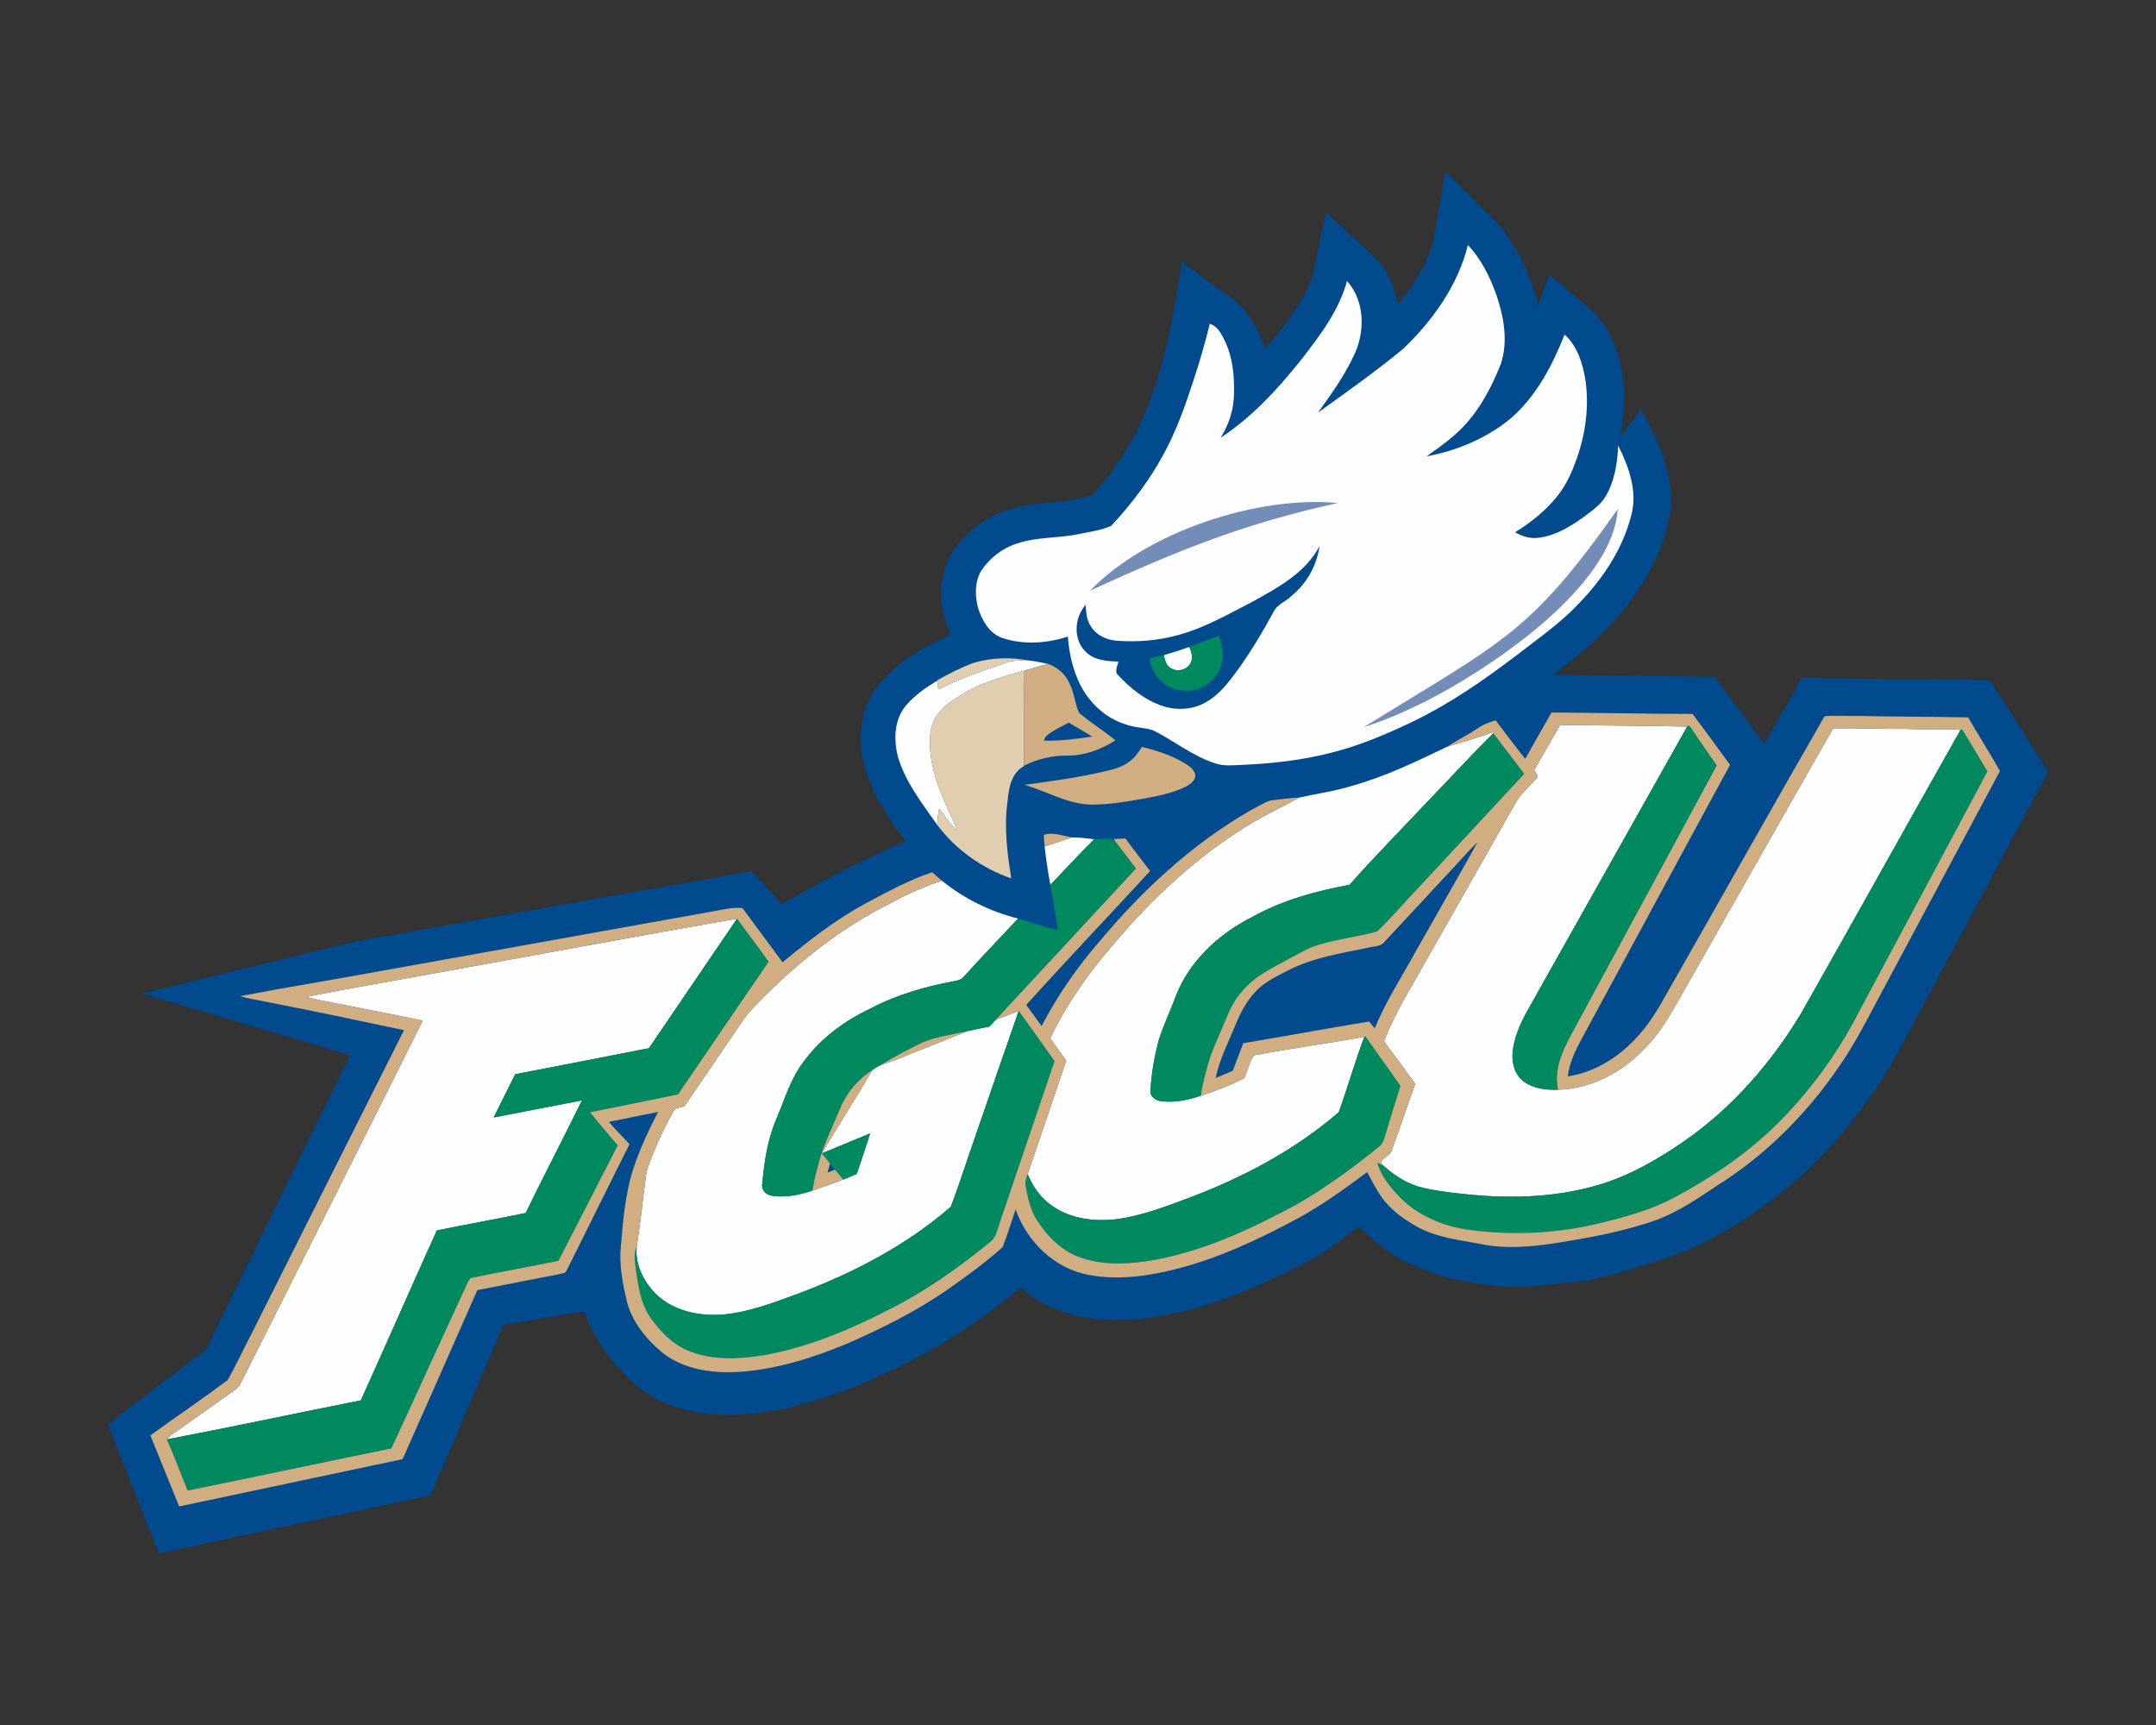 <?xml version="1.0" encoding="UTF-8"?>
<!DOCTYPE svg PUBLIC "-//W3C//DTD SVG 1.1//EN" "http://www.w3.org/Graphics/SVG/1.1/DTD/svg11.dtd">
<!-- Creator: CorelDRAW -->
<svg xmlns="http://www.w3.org/2000/svg" xml:space="preserve" width="2000px" height="1600px" version="1.1" style="shape-rendering:geometricPrecision; text-rendering:geometricPrecision; image-rendering:optimizeQuality; fill-rule:evenodd; clip-rule:evenodd"
viewBox="0 0 2000 1600"
 xmlns:xlink="http://www.w3.org/1999/xlink">
 <rect x="0" y="0" width="2000" height="1600" fill="#333333" stroke="none"/>
 <defs>
  <style type="text/css">
   <![CDATA[
    .fil0 {fill:#004A8D;fill-rule:nonzero}
    .fil3 {fill:#00895F;fill-rule:nonzero}
    .fil2 {fill:#748DB8;fill-rule:nonzero}
    .fil5 {fill:#D1AE81;fill-rule:nonzero}
    .fil4 {fill:#E1CDAF;fill-rule:nonzero}
    .fil1 {fill:#FEFEFE;fill-rule:nonzero}
   ]]>
  </style>
 </defs>
 <g id="Capa_x0020_1">
  <g id="Florida_x0020_Gulf_x0020_Coast_x0020_Eagles.cdr">
   <path class="fil0" d="M1340.83 159.11c13.58,12.78 26.42,26.29 39.71,39.35 24.26,22.42 38.34,53.69 46.45,85.24 3.24,-9.66 6.67,-19.24 10.19,-28.79 12.67,10.44 25.32,20.91 37.85,31.55 19.85,17.41 28.36,44.09 30.89,69.65 1.92,16.5 -0.28,33.05 -2.86,49.35 6.33,-8.66 12.7,-17.29 19.14,-25.87 15.84,28.5 30.72,60.07 27.38,93.56 -4.22,29.08 -17.2,56.31 -34.07,80.14 -20.08,28.7 -46.74,51.87 -74.72,72.62 50.01,0.92 100.01,1.31 150.02,1.84 15.07,20.83 30.54,41.37 45.61,62.22 11.86,-20.23 23.34,-40.7 34.86,-61.14 58.18,0.53 116.36,1.35 174.56,1.93 18.24,28.17 36.06,56.62 54.16,84.88 -40.8,76.34 -81.61,152.67 -122.43,228.99 -10.88,20.12 -21.04,40.68 -33.76,59.73 -28.28,43 -63.22,81.95 -104.91,112.35 -30.88,22.38 -64.41,41.93 -101.13,52.92 -17.51,5.59 -35.07,11.1 -52.96,15.33 -17.21,4.6 -35.14,4.91 -52.71,7.16 -21.13,3.26 -42.62,1.12 -63.66,-1.84 -24.46,-3.54 -48.22,-11.41 -70.21,-22.65 -13.72,-8.17 -25.93,-18.65 -37.36,-29.74 -13.87,9.52 -26.61,20.7 -41.42,28.77 -32.97,17.57 -66.89,33.78 -102.79,44.47 -33.53,10.03 -68.97,16.4 -103.97,11.85 -24.07,-3.01 -47.65,-12.37 -65.86,-28.63 -27.06,21.98 -55.35,42.65 -85.96,59.4 -31.2,16.79 -63.3,32.21 -97.08,43.04 -34.36,10.95 -70.69,18.31 -106.87,14.63 -26.31,-2.58 -52.43,-12.49 -71.91,-30.72 -18.93,-17.85 -34.29,-39.79 -43.16,-64.35 -22.98,3.75 -45.95,7.55 -68.9,11.5 -2.73,0.71 -6.81,0.44 -7.38,4.07 -21.98,51.68 -43.99,103.33 -65.95,155.02 -84.06,18.12 -168.24,35.83 -252.31,53.95 -15.89,-39.79 -31.3,-79.78 -47.31,-119.53 26.67,-20.81 53.63,-41.22 80.62,-61.59 4.49,-3.61 10.33,-6.21 12.43,-11.98 43.92,-89.68 87.38,-179.57 131.94,-268.92 -45.71,-13.52 -91.41,-27.02 -137.12,-40.58 -18.49,-5.77 -37.35,-10.45 -55.63,-16.89 63.49,-15.65 127.06,-30.9 190.57,-46.42 10.97,-2.78 22.21,-4.32 33.34,-6.4 113.76,-20.21 227.5,-40.49 341.27,-60.64 9.17,10.37 18.49,20.58 27.73,30.87 36.96,-21.73 75.2,-41.47 114.64,-58.37 -16.12,-22.63 -32.68,-46.15 -38.96,-73.66 -5.24,-24.48 -2,-52.22 14.46,-71.95 17.48,-21.3 42.18,-35.02 66.86,-46.36 -11.43,-22.84 -12.74,-51.56 -0.07,-74.19 12.19,-19.91 31.96,-35.04 54.34,-41.69 24.83,-8.14 51.8,-4.97 76.57,-13.22 18.1,-19.73 33.55,-42.08 44.89,-66.39 21.75,-47.3 30.63,-99.18 38.36,-150.3 14.9,10.87 29.11,22.74 44.77,32.51 16.22,11.69 26.03,30.03 33.14,48.29 16.3,-20.23 33.58,-40.7 42.64,-65.4 5.17,-20.09 8.32,-40.65 13.4,-60.77 14.33,13.19 28.81,26.17 43.07,39.41 12.88,11.89 20.08,28.68 23.27,45.67 14.58,-17.15 27.03,-36.81 32.96,-58.69 4.07,-21.48 7.38,-43.09 11.34,-64.59z"/>
   <path class="fil1" d="M1361.68 227.31c12.42,13.04 20.51,29.58 26.5,46.41 6.9,20.28 10.94,42.91 4.13,63.74 -9.86,24.77 -23.06,49.1 -43.64,66.6 -7.93,7.06 -16.7,13.04 -25.28,19.23 28.34,-5.34 55.98,-16.83 78.24,-35.41 23.55,-20.47 38.4,-48.92 49.74,-77.53 12,10.68 16.86,26.93 19.36,42.29 3.54,24.43 0.12,49.58 -8.07,72.78 -4.33,12.08 -9.54,24.09 -17.6,34.22 -10.87,13.73 -24.69,24.93 -39.59,34.01 6.3,3.84 13.73,6.1 21.16,5.2 15.7,-1.63 29.57,-10.11 42.15,-19.1 7.65,-5.82 16.07,-11.32 20.94,-19.88 8.19,-14.04 10.63,-30.56 11.41,-46.56 9.82,19.71 18.22,42.63 12.07,64.76 -7.93,31.39 -26.56,59.14 -48.98,82.07 -17.24,18.42 -38.2,32.67 -57.97,48.13 -29.36,22.21 -59.72,43.41 -92.84,59.65 -25.91,12.62 -52.61,24.01 -80.67,30.82 -25.71,6.41 -52.17,9.4 -78.6,10.64 -8.87,0.19 -18.02,1.66 -26.6,-1.28 -21.02,-6.63 -38.31,-20.93 -57.79,-30.68 -8.3,-2.78 -17.39,-2.39 -25.62,-5.55 -20.67,-6.37 -36.95,-23.15 -44.87,-43 -5.15,-12.18 -7.65,-25.27 -8.67,-38.4 -19.68,6.33 -41.48,7.89 -61.24,1.1 -11.81,-4.32 -18.39,-16.16 -22,-27.5 -3.02,-11.2 -3.31,-24.03 2.66,-34.33 7.78,-11.92 19.65,-21.27 33.28,-25.57 18.24,-6.24 37.81,-4.86 56.53,-8.6 10.34,-2.31 21.34,-3.46 31,-7.83 18.64,-20.12 35.5,-42.12 48.51,-66.34 12.12,-22.07 20.47,-45.94 28.2,-69.82 5.56,-16.9 10.53,-33.98 14.72,-51.25 7.2,2.2 10.74,9.33 13.84,15.57 7.31,15.2 9.11,32.37 8.62,49.03 -0.07,14.59 -4.69,28.9 -12.48,41.16 28.93,-19.07 52.77,-44.82 74.28,-71.75 17.43,-22.49 35.53,-45.78 43,-73.73 16.37,18.1 16.99,45.93 7.24,67.36 -8.87,19.69 -21.59,37.25 -34.1,54.73 26.76,-19.22 53.7,-38.24 79.1,-59.24 27.44,-26.31 50.67,-58.82 59.93,-96.15zm-955.49 674.85c92.52,-16.61 184.94,-33.94 277.54,-50.08 -27.2,40.1 -54.49,80.13 -81.75,120.17 -41.32,8.21 -82.71,16.07 -124.04,24.15 -6.67,13.36 -13.38,26.7 -20.01,40.08 27.32,-5.17 54.58,-10.69 81.9,-15.78 -17.12,34.93 -35.17,69.39 -52.21,104.38 -27.41,5.71 -54.98,10.63 -82.41,16.19 -23.69,52.45 -46.78,105.17 -70.47,157.62 -60.02,11.91 -119.89,24.74 -179.99,36.22 1.71,-1.82 3.45,-3.64 5.48,-5.08 19.45,-13.57 38.66,-27.44 58.02,-41.1 3.35,-2.12 4.99,-5.8 6.69,-9.18 55.74,-111.06 111.85,-221.91 167.25,-333.14 -27.41,-5.59 -54.85,-10.94 -82.3,-16.32 -8.47,-1.89 -17.16,-2.83 -25.41,-5.66 40.42,-8.22 81.17,-14.9 121.71,-22.47zm421.64 -65.33c14.69,-7.98 30.03,-14.81 45.95,-19.97 20.57,16.82 44.95,28.64 70.66,35.15 -16.6,17.84 -33.6,35.3 -49.92,53.41 -2.21,2.95 -5.77,4.05 -9.25,4.6 -26.74,5 -53.28,12.52 -77.43,25.25 -24.1,11.41 -46.42,27.57 -62.2,49.31 -12.14,15.61 -17.55,34.88 -25.21,52.79 -8.32,18.96 -11.4,39.77 -13.28,60.24 -1.23,5.53 2.98,10.52 8.32,11.33 12.78,2.37 25.92,-0.67 38.12,-4.55 9.6,-3.25 19.12,-6.76 28.64,-10.3 4.25,-1.61 8.41,-3.48 12.57,-5.32 4.21,-12.48 8.38,-24.97 12.38,-37.51 -13.69,5.6 -27.28,11.43 -41,16.96l-3.54 1.28c14.96,-26.03 31.66,-51.03 46.56,-77.08 2.46,-1.73 5.08,-3.18 7.71,-4.62 10.9,-2.93 21.1,-7.87 31.62,-11.87 16.43,-6.39 32.74,-13.08 49.11,-19.59 6.67,-1.55 13.43,-2.72 20.13,-4.16 1.95,-2.17 3.93,-4.31 5.97,-6.4 7.07,-2.74 14.22,-5.33 21.28,-8.14 -13.68,39.01 -27.09,78.16 -40.57,117.26 -7.63,21.43 -14.32,43.26 -22.49,64.48 -40.72,35.34 -89.27,60.8 -139.54,79.78 -23.46,8.6 -47.12,17.98 -72.23,20.19 -21.73,1.58 -45.24,-3.32 -61.42,-18.77 -11.52,-11.38 -19.85,-27.67 -18.13,-44.18 3.48,-21.91 5.69,-43.99 8.58,-65.99 1.09,-7.2 4.07,-13.89 6.74,-20.61 5.34,-13.15 11.38,-26.05 18.38,-38.4 1.83,-4.1 6.87,-4.05 10.53,-5.41 18.24,-26.56 36.36,-53.19 54.48,-79.84 4,-5.95 8.94,-11.17 14.02,-16.17 36.18,-37.34 77.69,-70.11 124.46,-93.15zm141.21 -51.9c8.54,-2.42 16.95,-5.34 25.35,-8.22 6.9,-0.06 13.82,0.9 20.67,1.78 -13.96,13.66 -27.07,28.17 -40.68,42.17 -2.32,-11.84 -4.05,-23.76 -5.34,-35.73zm373.62 -92.41c15.04,-4.43 30.11,-8.89 44.82,-14.36 -0.55,0.5 -1.67,1.46 -2.21,1.93 -21.22,21.06 -41.41,43.14 -62.18,64.62 -23.79,25.27 -48.13,50.03 -71.19,75.97 -31.2,5.8 -62.28,14.22 -90.14,29.81 -31.47,15.8 -59.36,41.64 -71.71,75.22 -4.85,12.88 -10.67,25.39 -15.01,38.45 -4.05,15.27 -6.86,30.99 -7.78,46.77 -1.08,6.21 5.09,10.1 10.53,10.53 12.24,1.45 24.64,-1.26 36.22,-5.15 13.8,-4.3 27.23,-9.68 40.15,-16.21 3.18,-6.97 4.74,-14.78 8.98,-21.22 34,-6.52 68.45,-10.98 102.53,-17.25 -8.71,23.02 -15.49,46.79 -23.68,69.91 -40.86,35.3 -89.36,60.94 -139.77,79.81 -21.43,7.98 -43.01,16.24 -65.77,19.44 -20.79,2.52 -43.32,-0.05 -60.73,-12.51 -10.4,-7.09 -17.73,-17.8 -22.45,-29.32 12.17,-34.93 23.76,-70.05 35.74,-105.05 -4.85,-7.03 -9.85,-13.94 -14.76,-20.93 14.94,-30.99 34.6,-59.51 57.18,-85.41 36.84,-44.03 79.41,-83.72 128.64,-113.55 14.74,-8.74 30.29,-16.01 45.28,-24.3 16.42,-3.62 33.23,-5.92 49.36,-10.97 30.65,-8.56 59.39,-22.54 87.95,-36.23zm80.6 21.65c8.22,-13.83 15.69,-28.11 24.15,-41.81 39.23,0.64 78.46,0.71 117.69,1.58 -49.44,87.88 -98.88,175.77 -148.3,263.66 -6.76,12.35 -12.74,25.61 -13.7,39.83 -0.69,9.75 2.73,20.41 11.04,26.17 9.01,6.25 20.46,7.54 31.16,7.15 30.91,-0.76 59.74,-16.44 80.71,-38.55 17.73,-18.11 28.91,-41.06 41.44,-62.77 44.39,-77.94 88.51,-156.06 133.06,-233.92 22.49,-0.19 44.96,0.69 67.45,0.55 16.88,0.85 33.82,-0.34 50.7,0.99 -49.55,87.62 -98.38,175.64 -148.05,263.17 -27.71,45.99 -63.88,87.4 -108.1,118.15 -24.54,16.95 -50.76,32.17 -79.52,40.64 -37.35,11.08 -76.88,12.83 -115.51,9.42 -15.73,-1.45 -31.51,-3.1 -46.94,-6.53 -14.21,-3.19 -26.77,-11.29 -37.55,-20.85 -5.56,-5.66 5.91,-8.17 7.66,-13.09 7.7,-20.77 14.67,-41.83 22.17,-62.67 -9.55,-13.21 -19.28,-26.26 -29,-39.34 9.98,-26.44 25.38,-50.22 38.98,-74.81 28,-49.28 56.04,-98.53 83.96,-147.82 5.15,-8.74 13.56,-14.85 19.68,-22.83 -0.64,-2.3 -2.07,-4.26 -3.18,-6.32zm-487.58 -100.2c6.64,-1.96 13.62,-1.43 20.44,-1.12 5.38,0.57 10.63,1.95 15.96,2.91 -7.47,2.17 -14.94,4.38 -22.46,6.4 -21.41,6.16 -43.49,12.14 -61.93,25.16 -11.61,6.32 -21.81,16.53 -24.26,29.96 -3.7,26.15 5.95,51.67 16.65,75.01 2.82,5.85 5.6,11.75 7.75,17.89 -6.68,-5.72 -11.11,-13.4 -16.65,-20.1 -1.11,5.06 -1.59,10.22 -1.5,15.42 -13.79,-19.67 -29.16,-39.06 -36.35,-62.33 -4.61,-16.37 -4.14,-36.12 7.67,-49.46 7.96,-9.17 18.1,-16.14 28.45,-22.35 0.32,2.71 0.65,5.42 0.99,8.14 20.81,-10.77 43.14,-17.96 65.24,-25.53zm143.89 -6.25c7.91,-2.4 15.86,-4.74 23.61,-7.68 2.21,4.82 4.12,10.8 0.86,15.63 -3.89,6.67 -13.87,7.96 -19.57,2.95 -3.25,-2.69 -3.77,-7.13 -4.9,-10.9zm80.71 -48.76l0 0c-21.59,11.09 -42.91,23.35 -66.46,29.83 -18.99,5.36 -38.97,7.04 -58.61,5.45 -9.06,-0.85 -18.24,-5.15 -23.14,-13.06 -4.18,-5.89 -4.59,-13.29 -4.89,-20.22 -10.84,11.99 -11.89,32.89 0.55,44.16 8,7.49 19.38,8.18 29.77,8.53 -0.73,4.12 -4.2,9.56 0,12.85 10.75,11.46 23.32,21.71 38.13,27.33 13.75,5.35 30.02,5.08 42.92,-2.46 13.03,-7.2 21.94,-19.49 30.53,-31.26 11.89,-16.79 22.52,-34.45 32.32,-52.54 3.3,-7.16 11.58,-9.55 16.8,-15.02 14.1,-11.43 23.32,-28.08 25.87,-46.02 -13.31,25.35 -39.73,39.16 -63.79,52.43z"/>
   <path class="fil2" d="M1241.09 466.57c-87.18,19.05 -149.05,44.19 -229.91,81.31 52.73,-54.59 154.89,-88.4 229.91,-81.31zm259.53 5.68c-4.29,72.95 -121.3,149.69 -179.16,178.81 -18.26,8.9 -36.88,17.3 -56.31,23.32 128.82,-79.56 153.89,-86.23 235.47,-202.13z"/>
   <path class="fil3" d="M1103.18 600.04c9.13,-3.31 18.1,-7.04 27.26,-10.22 3.84,8.74 5.56,18.82 2.15,27.99 -4.57,13.91 -18.9,23.9 -33.59,22.79 -16.4,0 -30.82,-13.7 -32.56,-29.85 4.36,-1.06 8.73,-2.11 13.13,-3.03 1.13,3.77 1.65,8.21 4.9,10.9 5.7,5.01 15.68,3.72 19.57,-2.95 3.26,-4.83 1.35,-10.81 -0.86,-15.63zm-337 468.18c13.72,-5.53 27.31,-11.36 41,-16.96 -4,12.54 -8.17,25.03 -12.38,37.51 -4.16,1.84 -8.32,3.71 -12.57,5.32 -2.53,-3.11 -5.06,-6.19 -7.62,-9.23 -1.54,-1.86 -3.08,-3.7 -4.61,-5.54 -2.58,-3.15 -5.09,-6.34 -7.57,-9.54 0.94,-0.39 2.82,-1.17 3.75,-1.56zm499.49 -106.59l1.01 -0.28c10.7,15.36 21.78,30.47 32.45,45.86 -4.89,15.31 -9.61,30.67 -14.21,46.06 -1.19,3.72 -2.23,7.82 -5.59,10.21 -29.8,24.17 -61.16,46.86 -95.75,63.74 -35.1,18.19 -72.07,33.6 -111.05,41.08 -22.67,4.13 -46.7,5.93 -68.9,-1.46 -17.82,-5.67 -31.69,-19.57 -41.6,-34.95 -6.18,-9.47 -8.53,-20.7 -10.51,-31.64 -0.92,-3.87 0.47,-7.7 1.75,-11.29 4.72,11.52 12.05,22.23 22.45,29.32 17.41,12.46 39.94,15.03 60.73,12.51 22.76,-3.2 44.34,-11.46 65.77,-19.44 50.41,-18.87 98.91,-44.51 139.77,-79.81 8.19,-23.12 14.97,-46.89 23.68,-69.91zm-320.65 -23.99c11.22,15.39 22.17,31 33.2,46.54 -17.17,50.43 -34.28,100.89 -51.32,151.36 -2.05,5.41 -2.76,11.94 -7.62,15.74 -30.31,24.9 -62.59,47.74 -97.92,65.01 -35.25,18 -72.32,33.32 -111.43,40.4 -22.43,3.87 -46.22,5.2 -68.02,-2.53 -16.35,-5.63 -29.05,-18.46 -38.73,-32.38 -8.81,-12.51 -10.78,-28.06 -13.16,-42.79 -0.68,-7.45 -2.8,-15.5 0.62,-22.59 -1.72,16.51 6.61,32.8 18.13,44.18 16.18,15.45 39.69,20.35 61.42,18.77 25.11,-2.21 48.77,-11.59 72.23,-20.19 50.27,-18.98 98.82,-44.44 139.54,-79.78 8.17,-21.22 14.86,-43.05 22.49,-64.48 13.48,-39.1 26.89,-78.25 40.57,-117.26zm-261.29 -85.56c9.62,13.42 19.81,26.44 29.3,39.96 -28.15,40.91 -56.06,82 -84.03,123.03 -27.22,5.59 -54.43,11.17 -81.68,16.63 8.35,10.39 17.07,20.48 25.69,30.65 -18.21,35.74 -36.64,71.38 -54.99,107.07 -27.15,5.64 -54.49,10.37 -81.61,16.1 -2.97,3.68 -4.35,8.42 -6.49,12.64 -22.44,48.36 -44.44,96.93 -66.87,145.27 -63.03,12.9 -125.95,26.31 -189.02,39.09 -6.46,-15.79 -12.28,-31.85 -19.28,-47.41 60.1,-11.48 119.97,-24.31 179.99,-36.22 23.69,-52.45 46.78,-105.17 70.47,-157.62 27.43,-5.56 55,-10.48 82.41,-16.19 17.04,-34.99 35.09,-69.45 52.21,-104.38 -27.32,5.09 -54.58,10.61 -81.9,15.78 6.63,-13.38 13.34,-26.72 20.01,-40.08 41.33,-8.08 82.72,-15.94 124.04,-24.15 27.26,-40.04 54.55,-80.07 81.75,-120.17zm331.33 -73.59c6.32,0.16 14.4,-2.49 19.6,1.91 6.37,8.39 12.76,16.8 19.15,25.18 -43.25,46.84 -86.83,93.36 -130.07,140.2 -2.04,2.09 -4.02,4.23 -5.97,6.4 -6.7,1.44 -13.46,2.61 -20.13,4.16 -14.14,3.2 -28.74,5.1 -42.2,10.67 -13.1,6.42 -26.03,13.24 -38.53,20.79 -2.63,1.44 -5.25,2.89 -7.71,4.62 -12.99,8.49 -23.66,20.69 -29.62,35.07 -5.38,12.81 -11.11,25.48 -16.21,38.4 -4.14,12.58 -7.47,25.46 -9.78,38.5 -12.2,3.88 -25.34,6.92 -38.12,4.55 -5.34,-0.81 -9.55,-5.8 -8.32,-11.33 1.88,-20.47 4.96,-41.28 13.28,-60.24 7.66,-17.91 13.07,-37.18 25.21,-52.79 15.78,-21.74 38.1,-37.9 62.2,-49.31 24.15,-12.73 50.69,-20.25 77.43,-25.25 3.48,-0.55 7.04,-1.65 9.25,-4.6 16.32,-18.11 33.32,-35.57 49.92,-53.41 12.28,3.54 24.4,7.68 36.82,10.74 -1.7,-14.13 -4.72,-28.04 -6.88,-42.09 13.61,-14 26.72,-28.51 40.68,-42.17zm308.03 -33.78c20.77,-21.48 40.96,-43.56 62.18,-64.62 9.55,12.55 19.12,25.08 28.68,37.64 -33.11,35.65 -66.25,71.27 -99.34,106.95 -12.49,12.93 -24.06,26.84 -37.05,39.24 -19.31,5.36 -39.59,7.35 -58.66,13.73 -7.82,3.03 -15,7.4 -22.42,11.24 -12.35,6.83 -25.36,12.86 -36.04,22.26 -10.16,8.62 -17.73,20.01 -22.49,32.42 -6.27,15.73 -14.34,30.86 -18.39,47.4 -2.32,8.33 -4.53,16.72 -5.55,25.34 -11.58,3.89 -23.98,6.6 -36.22,5.15 -5.44,-0.43 -11.61,-4.32 -10.53,-10.53 0.92,-15.78 3.73,-31.5 7.78,-46.77 4.34,-13.06 10.16,-25.57 15.01,-38.45 12.35,-33.58 40.24,-59.42 71.71,-75.22 27.86,-15.59 58.94,-24.01 90.14,-29.81 23.06,-25.94 47.4,-50.7 71.19,-75.97zm495.57 -67.66c0.39,-0.09 1.18,-0.28 1.57,-0.37 7.98,12.81 15.52,25.9 23.38,38.79 -39.67,74.54 -79.59,148.95 -119.4,223.42 -20.23,39.57 -47.07,75.76 -78.89,106.77 -27.27,26.17 -58.96,47.34 -92.2,65.08 -21.31,11.44 -44.81,17.79 -68.13,23.56 -39.97,9.91 -81.73,11.8 -122.5,6.4 -23.62,-3.36 -46.87,-13 -63.86,-30.11 -8.95,-9.29 -17.37,-19.75 -21.09,-32.31 1.36,0.69 4.09,2.08 5.45,2.77 10.78,9.56 23.34,17.66 37.55,20.85 15.43,3.43 31.21,5.08 46.94,6.53 38.63,3.41 78.16,1.66 115.51,-9.42 28.76,-8.47 54.98,-23.69 79.52,-40.64 44.22,-30.75 80.39,-72.16 108.1,-118.15 49.67,-87.53 98.5,-175.55 148.05,-263.17zm-253.56 -3.11c1.22,-2.09 3.16,0.26 3.87,1.68 7.8,11.5 15.54,23.05 23.53,34.43 -43.38,80.42 -86.93,160.76 -130.41,241.12 -9.82,18.11 -21.53,38.19 -16.79,59.58 -10.7,0.39 -22.15,-0.9 -31.16,-7.15 -8.31,-5.76 -11.73,-16.42 -11.04,-26.17 0.96,-14.22 6.94,-27.48 13.7,-39.83 49.42,-87.89 98.86,-175.78 148.3,-263.66z"/>
   <path class="fil4" d="M902.93 614.91c17.14,-5.24 35.65,-5.45 53.19,-2.06 -6.82,-0.31 -13.8,-0.84 -20.44,1.12 -22.1,7.57 -44.43,14.76 -65.24,25.53 -0.34,-2.72 -0.67,-5.43 -0.99,-8.14l-0.05 -0.41c10.84,-5.99 21.87,-11.8 33.53,-16.04zm-15.24 32.41c18.44,-13.02 40.52,-19 61.93,-25.16 0.32,29.39 -0.03,58.76 0.25,88.14l0 0.32c-11.87,6.4 -14.17,20.68 -15.22,32.89 -3.46,23.75 -0.24,47.74 3.44,71.26 -26.92,-9.35 -51.25,-26.44 -68.41,-49.27 -0.09,-5.2 0.39,-10.36 1.5,-15.42 5.54,6.7 9.97,14.38 16.65,20.1 -2.15,-6.14 -4.93,-12.04 -7.75,-17.89 -10.7,-23.34 -20.35,-48.86 -16.65,-75.01 2.45,-13.43 12.65,-23.64 24.26,-29.96z"/>
   <path class="fil5" d="M949.62 622.16c7.52,-2.02 14.99,-4.23 22.46,-6.4 8.6,2.99 16.01,9.13 19.73,17.53 4.78,8.74 5.02,19.08 9.25,27.98 10.81,8.97 22.74,16.54 33.68,25.37 -13.45,8.71 -29.15,14.49 -45.32,14.17 -13.73,0.04 -27.36,3.17 -39.55,9.49 -0.28,-29.38 0.07,-58.75 -0.25,-88.14zm109.69 70.59c13.77,3.41 27.48,7.85 39.73,15.18 4.21,2.62 8.97,5.8 9.84,11.11 0.03,5.38 -5.14,8.6 -9.33,10.85 -11.87,5.73 -24.93,8.38 -37.81,10.72 -15.75,2.8 -31.61,5.56 -47.62,5.7 -22.72,0.35 -42.52,-12.34 -63.81,-18.32 24.26,-3.31 48.58,-6.61 72.48,-12.08 8.69,-2.04 17.85,-3.93 25,-9.61 4.89,-3.52 8.35,-8.53 11.52,-13.55zm379.92 -31.84c43.64,0.16 87.27,1.22 130.91,1.28 11.64,15.69 23.25,31.42 34.73,47.24 -44.98,82.63 -89.57,165.5 -134.42,248.2 -6.96,12.83 -14.44,25.93 -16.07,40.7 25.16,-3.64 47.65,-18.1 64.5,-36.7 9.45,-10.37 17.25,-22.12 24.01,-34.38 49.95,-87.57 99.37,-175.46 149.61,-262.83 10.17,-1.14 20.75,0.01 31.1,-0.39 34.05,0.78 68.09,0.67 102.14,1.39 9.73,16.62 19.92,32.99 29.53,49.67 -38.66,72.44 -77.45,144.85 -116.15,217.28 -10.12,19.09 -20.14,38.3 -32.57,56.02 -30.12,44.48 -68.82,83.32 -114.49,111.81 -17.23,11.59 -34.64,23.34 -54.09,30.91 -31.36,11.27 -64.3,17.09 -97.11,22.26 -21.71,3.15 -44.02,5.13 -65.73,0.81 -19.88,-3.89 -40.67,-5.83 -58.87,-15.41 -13.31,-7.3 -26.24,-16.26 -34.99,-28.91 -4.92,-7.22 -9.04,-14.95 -12.98,-22.74 -20.99,15.66 -42.28,31.04 -65.37,43.51 -35.83,19.24 -73.01,36.68 -112.59,46.63 -26.45,6.63 -54.39,10.47 -81.41,5.04 -31.13,-5.94 -56.54,-31.09 -66.78,-60.51 -4.04,11.69 -7.52,23.62 -12.12,35.08 -16.32,14.5 -34.06,27.43 -51.95,39.94 -28.44,19.55 -59.44,35.04 -90.95,48.93 -32.49,13.53 -66.64,24.52 -101.98,26.77 -24.47,1.41 -50.89,-2.12 -70.62,-17.82 -15.21,-12.62 -28.52,-28.89 -33.23,-48.47 -3.47,-14.77 -6.37,-29.9 -5.78,-45.12 2.16,-25.67 3.98,-51.75 11.73,-76.47 6.1,-18.44 14.29,-36.1 23.27,-53.3 -15.26,3.03 -30.46,6.21 -45.71,9.26 6.07,7.18 12.87,13.71 19.15,20.72 -19.66,39 -38.82,78.26 -58.43,117.29 -0.89,2.48 -3.93,2.37 -6.02,3.08 -25.57,4.99 -51.13,9.98 -76.7,14.97 -23.02,52.29 -46.1,104.56 -69.31,156.76 -69.12,14.53 -138.16,29.35 -207.28,43.86 -8.92,-21.96 -17.89,-43.91 -26.7,-65.91 23.82,-17.2 48.17,-33.74 71.7,-51.3 7.87,-14.12 14.79,-28.82 22.24,-43.21 46.98,-93.83 94.26,-187.54 141.33,-281.36 -43.3,-9.16 -86.58,-18.31 -130.02,-26.7 -7.33,-1.54 -14.78,-2.55 -21.91,-4.86 43.09,-8.2 86.41,-15.22 129.55,-23.15 103.77,-18.63 207.55,-37.28 311.33,-55.9 8.28,-1.46 16.6,-3.68 25.08,-2.51 12.35,16.76 24.8,33.43 37.14,50.2 24.11,-20.03 49.03,-39.41 76.63,-54.45 20.24,-10.68 40.36,-21.85 62.18,-29.07 2.94,2.67 5.95,5.27 9.02,7.81 -15.92,5.16 -31.26,11.99 -45.95,19.97 -46.77,23.04 -88.28,55.81 -124.46,93.15 -5.08,5 -10.02,10.22 -14.02,16.17 -18.12,26.65 -36.24,53.28 -54.48,79.84 -3.66,1.36 -8.7,1.31 -10.53,5.41 -7,12.35 -13.04,25.25 -18.38,38.4 -2.67,6.72 -5.65,13.41 -6.74,20.61 -2.89,22 -5.1,44.08 -8.58,65.99 -3.42,7.09 -1.3,15.14 -0.62,22.59 2.38,14.73 4.35,30.28 13.16,42.79 9.68,13.92 22.38,26.75 38.73,32.38 21.8,7.73 45.59,6.4 68.02,2.53 39.11,-7.08 76.18,-22.4 111.43,-40.4 35.33,-17.27 67.61,-40.11 97.92,-65.01 4.86,-3.8 5.57,-10.33 7.62,-15.74 17.04,-50.47 34.15,-100.93 51.32,-151.36 -11.03,-15.54 -21.98,-31.15 -33.2,-46.54 -7.06,2.81 -14.21,5.4 -21.28,8.14 43.24,-46.84 86.82,-93.36 130.07,-140.2 -6.39,-8.38 -12.78,-16.79 -19.15,-25.18l-1.66 -2.17c3.65,-0.25 7.33,-0.41 11.01,-0.52 7.43,10.21 15.25,20.11 22.88,30.17 -38.15,41.55 -77.13,82.34 -114.9,124.2 4.89,6.44 9.47,13.11 14.23,19.66 14.44,-27.81 32.35,-53.76 52.82,-77.48 39.83,-47.76 86.05,-90.94 140.14,-122.11 6.48,-3.26 12.55,-7.58 19.54,-9.68 8.83,-1.21 17.71,-2.2 26.63,-2.75 -14.99,8.29 -30.54,15.56 -45.28,24.3 -49.23,29.83 -91.8,69.52 -128.64,113.55 -22.58,25.9 -42.24,54.42 -57.18,85.41 4.91,6.99 9.91,13.9 14.76,20.93 -11.98,35 -23.57,70.12 -35.74,105.05 -1.28,3.59 -2.67,7.42 -1.75,11.29 1.98,10.94 4.33,22.17 10.51,31.64 9.91,15.38 23.78,29.28 41.6,34.95 22.2,7.39 46.23,5.59 68.9,1.46 38.98,-7.48 75.95,-22.89 111.05,-41.08 34.59,-16.88 65.95,-39.57 95.75,-63.74 3.36,-2.39 4.4,-6.49 5.59,-10.21 4.6,-15.39 9.32,-30.75 14.21,-46.06 -10.67,-15.39 -21.75,-30.5 -32.45,-45.86l-1.01 0.28c-34.08,6.27 -68.53,10.73 -102.53,17.25 -4.24,6.44 -5.8,14.25 -8.98,21.22 -12.92,6.53 -26.35,11.91 -40.15,16.21 1.02,-8.62 3.23,-17.01 5.55,-25.34 4.05,-16.54 12.12,-31.67 18.39,-47.4 4.76,-12.41 12.33,-23.8 22.49,-32.42 10.68,-9.4 23.69,-15.43 36.04,-22.26 7.42,-3.84 14.6,-8.21 22.42,-11.24 19.07,-6.38 39.35,-8.37 58.66,-13.73 12.99,-12.4 24.56,-26.31 37.05,-39.24 33.09,-35.68 66.23,-71.3 99.34,-106.95 -9.56,-12.56 -19.13,-25.09 -28.68,-37.64 0.54,-0.47 1.66,-1.43 2.21,-1.93 -14.71,5.47 -29.78,9.93 -44.82,14.36 9.13,-6.13 19.09,-10.87 28.2,-17.01 4.99,-3.56 10.72,-5.79 16.63,-7.29 9.14,11.89 17.93,24.01 27.43,35.6 7.93,-14.4 16.17,-28.63 24.31,-42.91zm-659.65 366.58c5.96,-14.38 16.63,-26.58 29.62,-35.07 -14.9,26.05 -31.6,51.05 -46.56,77.08l3.54 -1.28c-0.93,0.39 -2.81,1.17 -3.75,1.56 2.48,3.2 4.99,6.39 7.57,9.54 -0.77,2.76 -1.55,5.52 -2.31,8.3 2.3,-0.92 4.62,-1.84 6.92,-2.76 2.56,3.04 5.09,6.12 7.62,9.23 -9.52,3.54 -19.04,7.05 -28.64,10.3 2.31,-13.04 5.64,-25.92 9.78,-38.5 5.1,-12.92 10.83,-25.59 16.21,-38.4zm75.86 -60.48c13.46,-5.57 28.06,-7.47 42.2,-10.67 -16.37,6.51 -32.68,13.2 -49.11,19.59 -10.52,4 -20.72,8.94 -31.62,11.87 12.5,-7.55 25.43,-14.37 38.53,-20.79zm112.78 -192.62c8.71,-2.96 17.55,0.95 26.17,2.32 -8.4,2.88 -16.81,5.8 -25.35,8.22 -0.32,-3.52 -0.57,-7.02 -0.82,-10.54zm455.04 -60.22l0 0c1.11,2.06 2.54,4.02 3.18,6.32 -6.12,7.98 -14.53,14.09 -19.68,22.83 -27.92,49.29 -55.96,98.54 -83.96,147.82 -13.6,24.59 -29,48.37 -38.98,74.81 9.72,13.08 19.45,26.13 29,39.34 -7.5,20.84 -14.47,41.9 -22.17,62.67 -1.75,4.92 -13.22,7.43 -7.66,13.09 -1.36,-0.69 -4.09,-2.08 -5.45,-2.77 3.72,12.56 12.14,23.02 21.09,32.31 16.99,17.11 40.24,26.75 63.86,30.11 40.77,5.4 82.53,3.51 122.5,-6.4 23.32,-5.77 46.82,-12.12 68.13,-23.56 33.24,-17.74 64.93,-38.91 92.2,-65.08 31.82,-31.01 58.66,-67.2 78.89,-106.77 39.81,-74.47 79.73,-148.88 119.4,-223.42 -7.86,-12.89 -15.4,-25.98 -23.38,-38.79 -0.39,0.09 -1.18,0.28 -1.57,0.37 -16.88,-1.33 -33.82,-0.14 -50.7,-0.99 -22.49,0.14 -44.96,-0.74 -67.45,-0.55 -44.55,77.86 -88.67,155.98 -133.06,233.92 -12.53,21.71 -23.71,44.66 -41.44,62.77 -20.97,22.11 -49.8,37.79 -80.71,38.55 -4.74,-21.39 6.97,-41.47 16.79,-59.58 43.48,-80.36 87.03,-160.7 130.41,-241.12 -7.99,-11.38 -15.73,-22.93 -23.53,-34.43 -0.71,-1.42 -2.65,-3.77 -3.87,-1.68 -39.23,-0.87 -78.46,-0.94 -117.69,-1.58 -8.46,13.7 -15.93,27.98 -24.15,41.81zm-65.9 80.81l0 0c-24.44,26.26 -48.85,52.56 -73.26,78.87 -3.62,4.39 -9.85,3.8 -14.89,5.15 -25.06,5.24 -50.98,9.09 -73.99,20.95 -10.22,5.24 -20.96,10.17 -29.17,18.44 -9.28,9.2 -15.43,20.95 -20.26,32.96 -6.5,15.98 -14.67,31.43 -18.05,48.5 5.27,-2.21 10.53,-4.4 15.8,-6.62 3.27,-8.54 6.44,-17.12 9.77,-25.63 38.92,-6.53 77.76,-13.68 116.71,-20.11 1.73,2.11 3.47,4.2 5.26,6.3 10.26,-25.19 25.28,-48.02 38.3,-71.84 18.92,-33.56 38.3,-66.9 56.96,-100.61 -4.72,4.21 -8.88,8.99 -13.18,13.64zm-951.17 107.18l0 0c-40.54,7.57 -81.29,14.25 -121.71,22.47 8.25,2.83 16.94,3.77 25.41,5.66 27.45,5.38 54.89,10.73 82.3,16.32 -55.4,111.23 -111.51,222.08 -167.25,333.14 -1.7,3.38 -3.34,7.06 -6.69,9.18 -19.36,13.66 -38.57,27.53 -58.02,41.1 -2.03,1.44 -3.77,3.26 -5.48,5.08 7,15.56 12.82,31.62 19.28,47.41 63.07,-12.78 125.99,-26.19 189.02,-39.09 22.43,-48.34 44.43,-96.91 66.87,-145.27 2.14,-4.22 3.52,-8.96 6.49,-12.64 27.12,-5.73 54.46,-10.46 81.61,-16.1 18.35,-35.69 36.78,-71.33 54.99,-107.07 -8.62,-10.17 -17.34,-20.26 -25.69,-30.65 27.25,-5.46 54.46,-11.04 81.68,-16.63 27.97,-41.03 55.88,-82.12 84.03,-123.03 -9.49,-13.52 -19.68,-26.54 -29.3,-39.96 -92.6,16.14 -185.02,33.47 -277.54,50.08zm566.35 -221.15l0 0c-2.16,1.33 -3.47,3.52 -4.04,5.97 14.99,0.33 29.91,-1.58 44.7,-3.77 -7.18,-4.46 -14.51,-8.67 -21.78,-12.96 -6.42,3.35 -12.97,6.55 -18.88,10.76z"/>
  </g>
 </g>
</svg>
